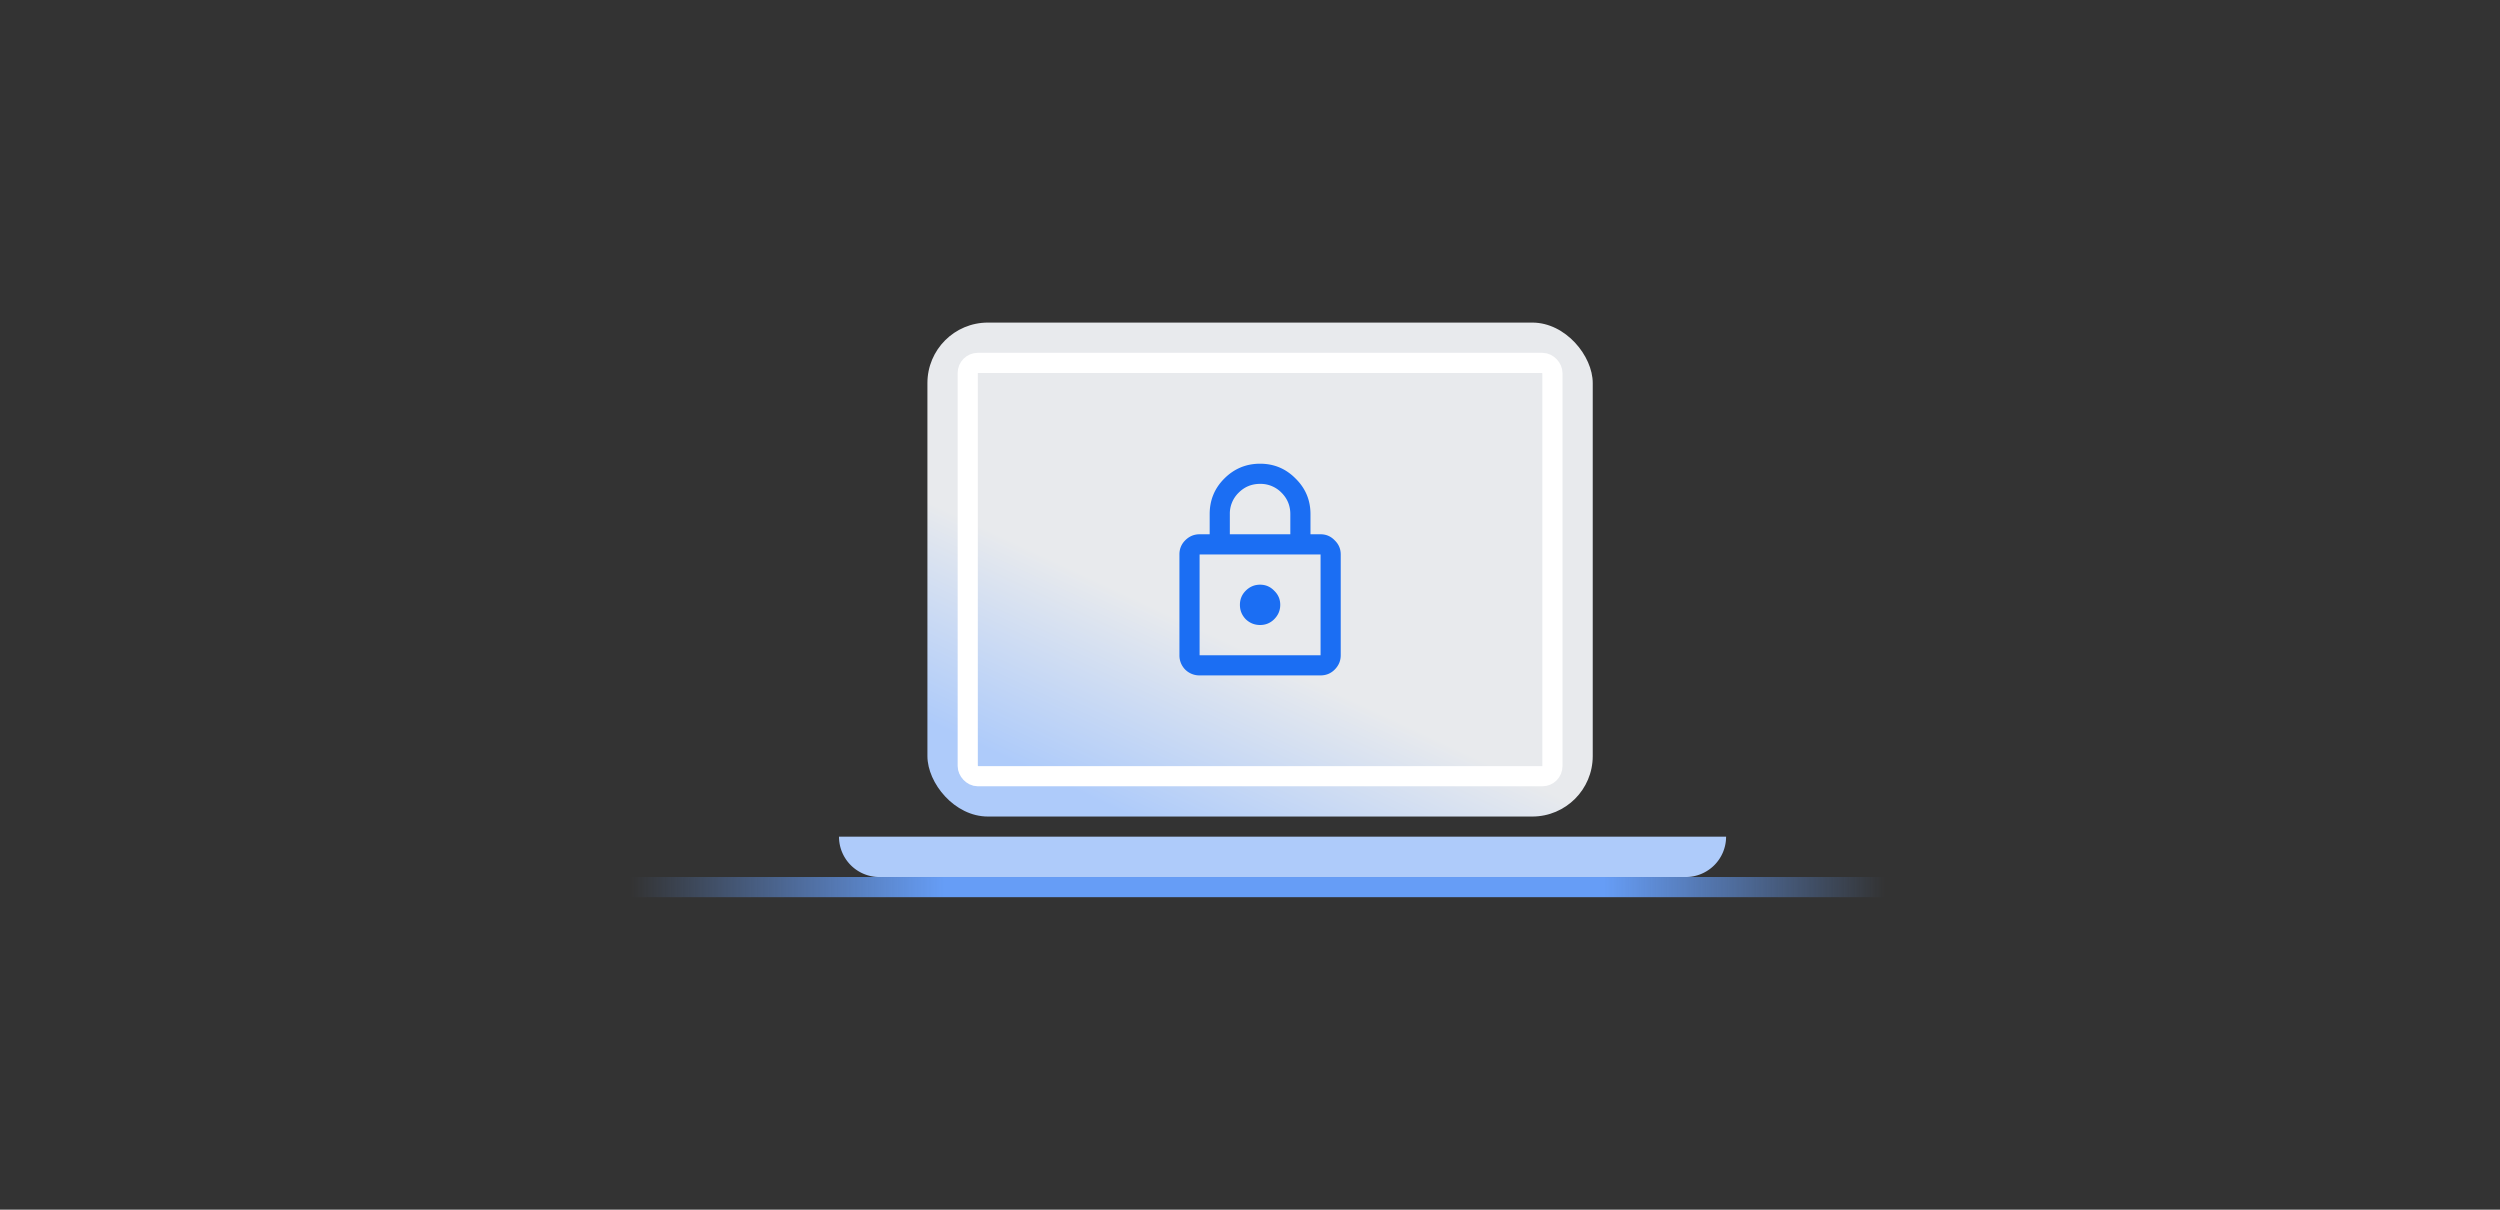 <svg xmlns="http://www.w3.org/2000/svg" width="248" height="120" fill="none" viewBox="0 0 248 120"><rect x="0" y="0" width="248" height="120" fill="#333333" stroke="none"/><path stroke="url(#a)" stroke-width="2" d="M187 88H62"/><rect width="66" height="49" x="92" y="32" fill="url(#b)" rx="6"/><path fill="#AECBFA" d="M83.228 83h88a4 4 0 0 1-4 4h-80a4 4 0 0 1-4-4Z"/><rect width="58" height="41" x="96" y="36" stroke="#fff" stroke-width="2" rx="1"/><path fill="#1B6EF3" d="M119 67a1.99 1.99 0 0 1-1.425-.575A1.99 1.99 0 0 1 117 65V55c0-.55.192-1.017.575-1.4.4-.4.875-.6 1.425-.6h1v-2c0-1.383.483-2.558 1.45-3.525.983-.983 2.167-1.475 3.55-1.475s2.558.492 3.525 1.475c.983.967 1.475 2.142 1.475 3.525v2h1c.55 0 1.017.2 1.4.6.4.383.6.85.6 1.4v10c0 .55-.2 1.025-.6 1.425-.383.383-.85.575-1.4.575h-12Zm0-2h12V55h-12v10Zm6-3c.55 0 1.017-.192 1.4-.575.4-.4.6-.875.6-1.425s-.2-1.017-.6-1.4c-.383-.4-.85-.6-1.4-.6-.55 0-1.025.2-1.425.6-.383.383-.575.85-.575 1.4 0 .55.192 1.025.575 1.425.4.383.875.575 1.425.575Zm-3-9h6v-2c0-.833-.292-1.542-.875-2.125A2.893 2.893 0 0 0 125 48c-.833 0-1.542.292-2.125.875A2.894 2.894 0 0 0 122 51v2Zm-3 12V55v10Z"/><defs><linearGradient id="a" x1="62.577" x2="187" y1="88" y2="88" gradientUnits="userSpaceOnUse"><stop stop-color="#669DF6" stop-opacity="0"/><stop offset=".25" stop-color="#669DF6"/><stop offset=".776" stop-color="#669DF6"/><stop offset="1" stop-color="#669DF6" stop-opacity="0"/></linearGradient><linearGradient id="b" x1="112.625" x2="98.612" y1="46.373" y2="76.383" gradientUnits="userSpaceOnUse"><stop offset=".354" stop-color="#E8EAED"/><stop offset=".953" stop-color="#AECBFA"/></linearGradient></defs></svg>